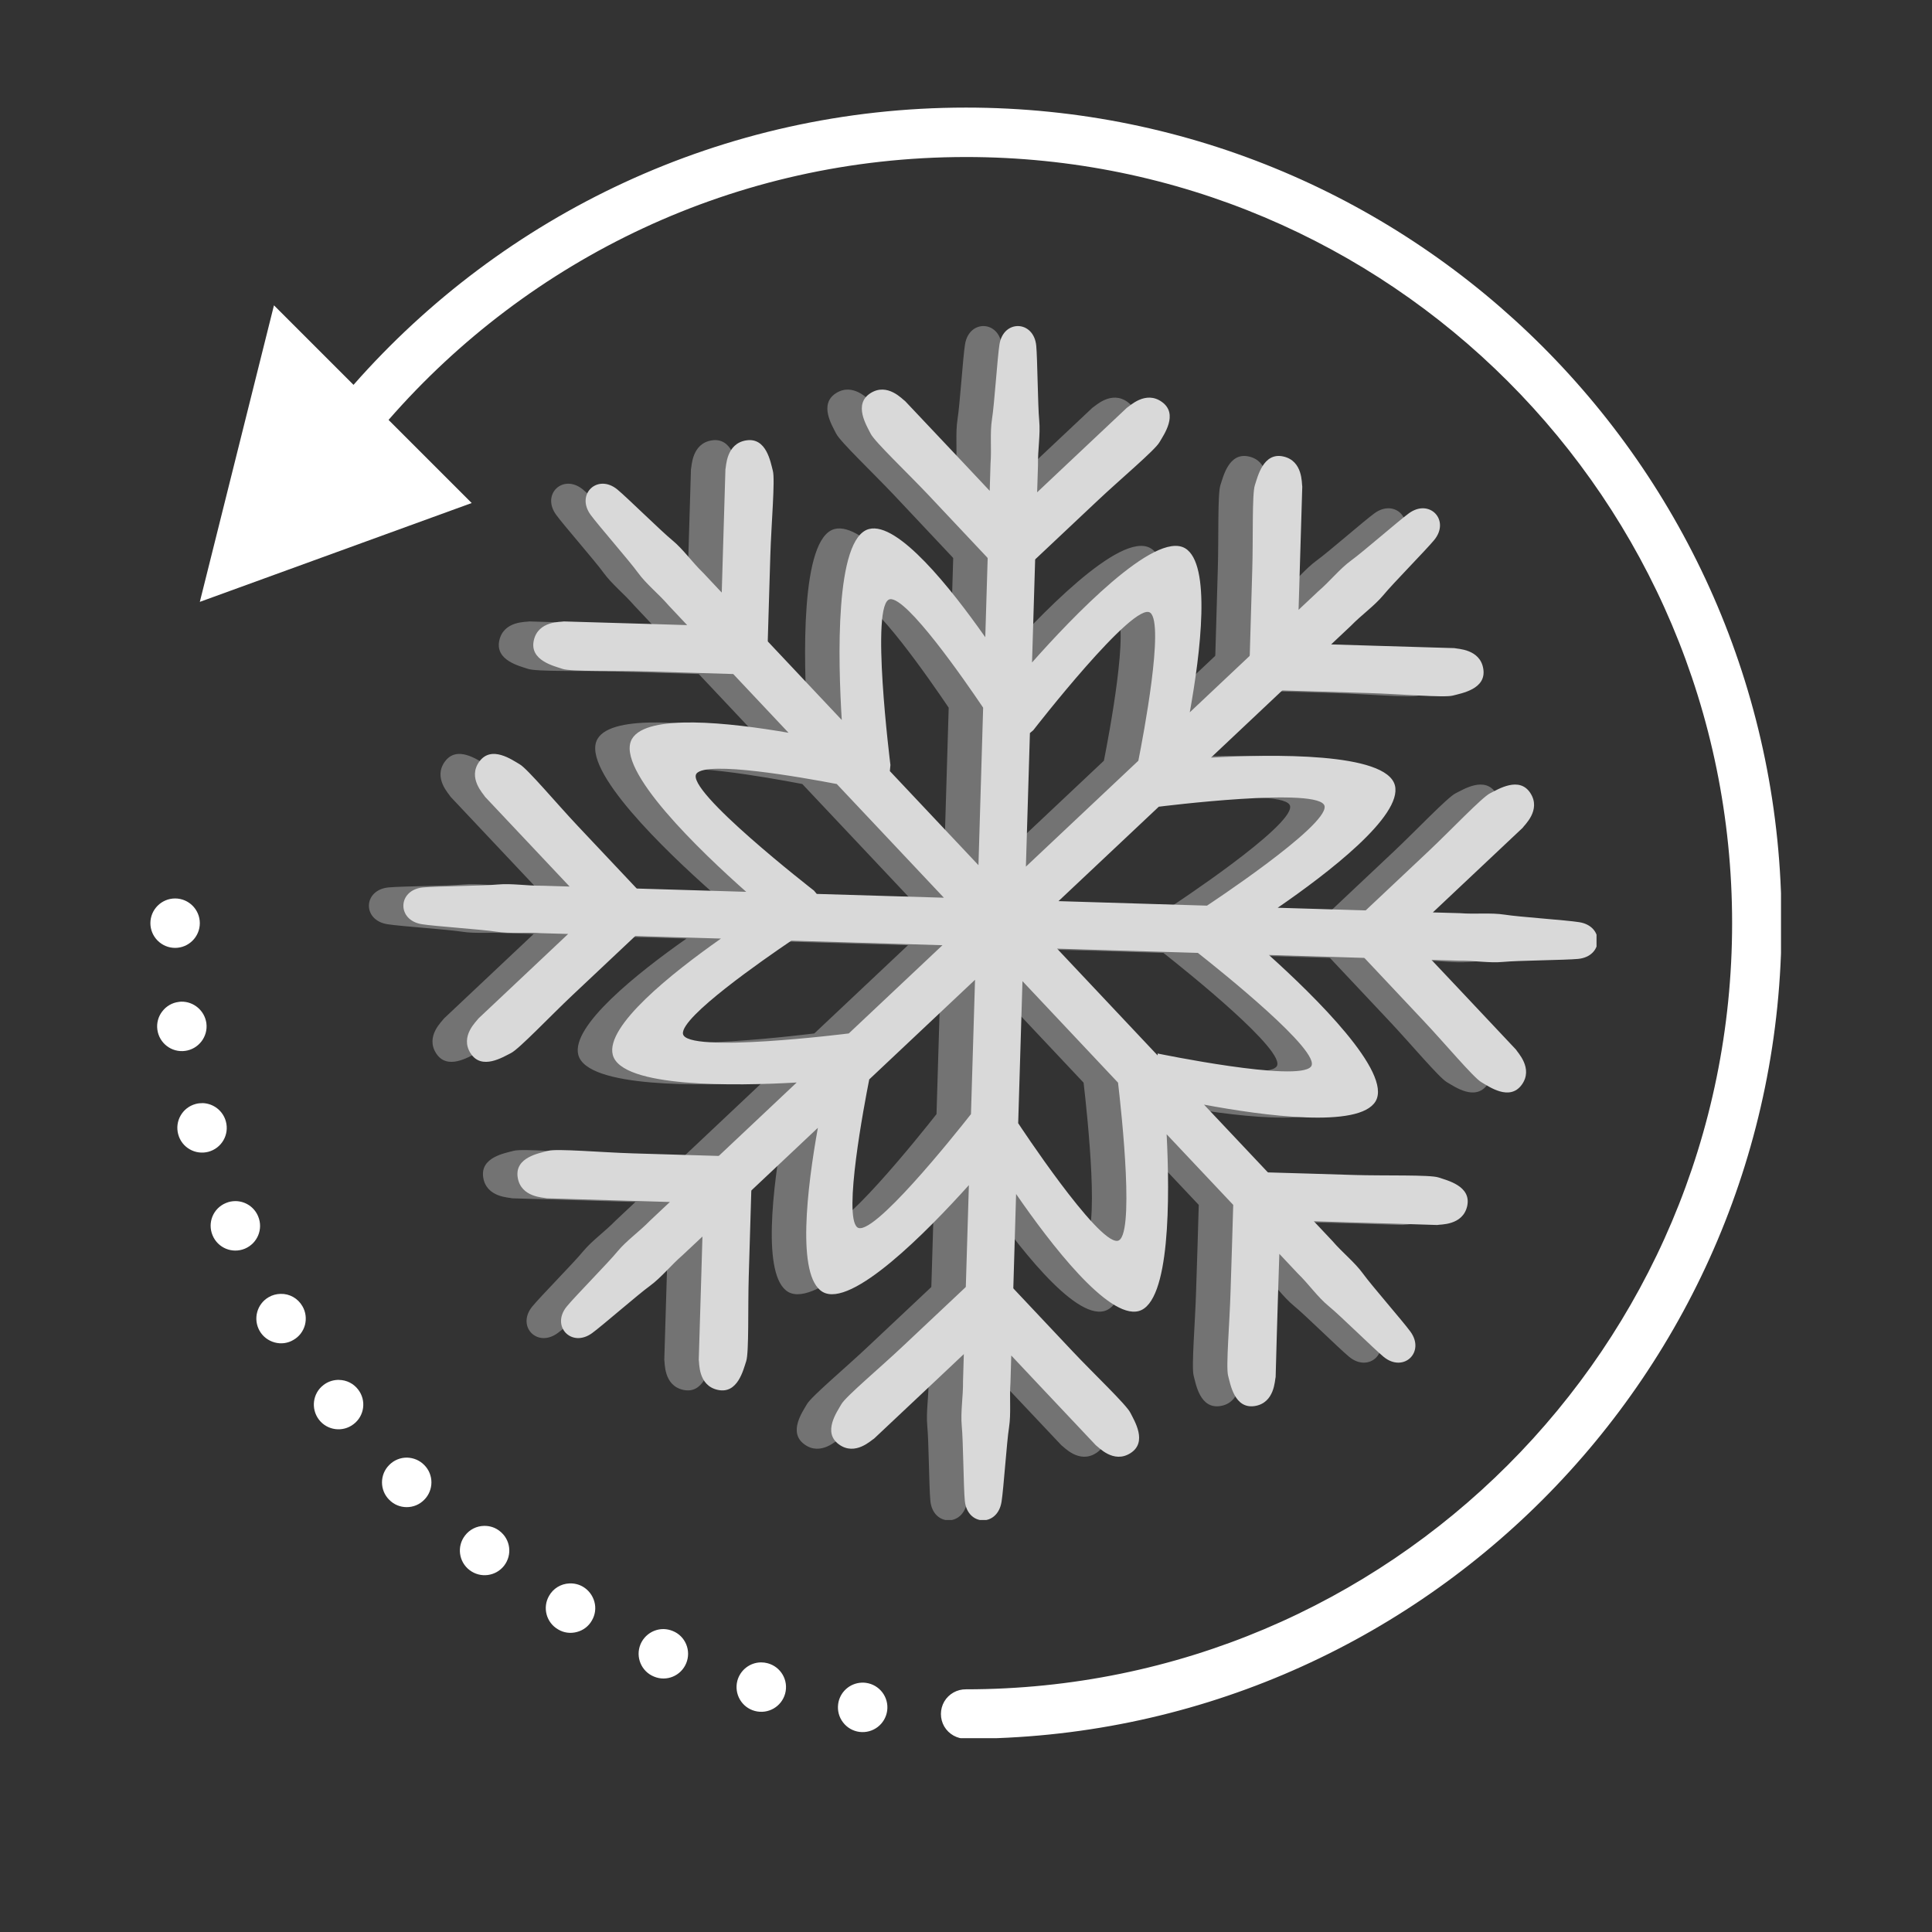 <svg xmlns="http://www.w3.org/2000/svg" xmlns:xlink="http://www.w3.org/1999/xlink" width="500" zoomAndPan="magnify" viewBox="0 0 375 375" height="500" preserveAspectRatio="xMidYMid meet" version="1.0"><rect x="0" y="0" width="375" height="375" fill="#333333" stroke="none"/><defs><clipPath id="aaf9490c51"><path d="M 71.602 63.281 L 303.195 63.281 L 303.195 295.031 L 71.602 295.031 Z M 71.602 63.281 " clip-rule="nonzero"/></clipPath><clipPath id="04c9058a6f"><path d="M 78.289 63.281 L 309.887 63.281 L 309.887 295.031 L 78.289 295.031 Z M 78.289 63.281 " clip-rule="nonzero"/></clipPath><clipPath id="fb5b486e0e"><path d="M 29.191 20.883 L 345.691 20.883 L 345.691 337.383 L 29.191 337.383 Z M 29.191 20.883 " clip-rule="nonzero"/></clipPath></defs><g clip-path="url(#aaf9490c51)"><path fill="#737373" d="M 227.582 175.785 C 218.191 175.5 208.539 175.215 198.766 174.91 C 205.352 168.711 211.879 162.566 218.234 156.582 C 218.234 156.582 249.969 152.574 250.418 156.523 C 250.867 160.477 227.582 175.785 227.582 175.785 Z M 247.773 207.023 C 245.281 210.133 218.004 204.484 218.004 204.484 L 218 204.852 C 211.641 198.098 205.102 191.152 198.484 184.129 C 207.742 184.41 216.902 184.684 225.82 184.957 C 230.047 188.289 250 204.238 247.773 207.023 Z M 210.199 240.848 C 206.25 241.309 190.941 218.012 190.941 218.012 C 191.203 209.031 191.484 199.789 191.77 190.441 C 198.055 197.117 204.273 203.719 210.324 210.145 C 211.051 216.398 213.641 240.473 210.199 240.848 Z M 193.219 142.289 L 193.871 141.738 C 193.871 141.738 213.473 116.465 216.586 118.941 C 219.328 121.152 215.258 142.645 214.266 147.656 C 207.168 154.34 199.852 161.23 192.434 168.215 C 192.699 159.445 192.961 150.758 193.219 142.289 Z M 183.227 167.93 C 177.418 161.758 171.652 155.637 166.031 149.668 L 166.141 148.484 C 166.141 148.484 162.133 116.754 166.09 116.305 C 169.387 115.934 180.473 131.922 184.141 137.359 C 183.848 147.281 183.539 157.539 183.227 167.93 Z M 181.777 216.25 C 178.449 220.477 162.492 240.43 159.707 238.219 C 156.957 236.023 161.035 214.531 162.027 209.512 C 168.715 203.211 175.598 196.73 182.562 190.172 C 182.297 198.996 182.027 207.734 181.777 216.25 Z M 158.055 200.59 C 158.055 200.59 126.316 204.602 125.867 200.641 C 125.5 197.344 141.492 186.254 146.914 182.582 C 156.449 182.875 166.285 183.168 176.238 183.465 C 170.102 189.246 164.004 194.988 158.062 200.59 Z M 128.512 150.145 C 130.531 147.613 148.879 150.863 155.727 152.176 C 162.477 159.34 169.457 166.75 176.52 174.246 C 168.184 174 159.91 173.75 151.844 173.508 L 151.297 172.863 C 151.297 172.863 126.031 153.254 128.512 150.145 Z M 299.816 178.992 C 297.367 178.594 288.121 177.977 285.375 177.535 C 282.625 177.113 279.684 177.484 276.668 177.246 C 274.98 177.199 273.172 177.152 271.426 177.098 C 273.188 175.43 275.023 173.699 276.875 171.961 C 281.223 167.863 285.582 163.77 288.84 160.695 C 289.137 160.199 292.512 157.27 290.363 153.945 C 288.211 150.602 284.09 153.203 282.523 153.984 C 280.953 154.766 274.906 161.156 270.559 165.25 C 266.211 169.348 261.852 173.449 258.598 176.516 C 258.535 176.609 258.445 176.637 258.355 176.707 C 252.906 176.539 247.199 176.371 241.316 176.195 C 251.008 169.527 265.586 158.359 264.062 152.438 C 262.391 146 240.164 146.391 228.352 147.055 C 233.133 142.551 237.762 138.191 242.168 134.039 C 242.273 134.043 242.375 133.992 242.48 134.02 C 246.945 134.156 252.922 134.336 258.895 134.516 C 264.867 134.691 273.621 135.469 275.324 135.008 C 277.027 134.551 281.836 133.762 281.223 129.844 C 280.625 125.93 276.145 125.965 275.605 125.801 C 271.125 125.672 265.152 125.484 259.18 125.309 C 256.641 125.23 254.113 125.16 251.68 125.082 C 252.965 123.883 254.281 122.637 255.504 121.484 C 257.625 119.309 260.043 117.641 261.836 115.496 C 263.598 113.34 270.098 106.746 271.68 104.828 C 274.844 100.996 270.797 96.695 266.781 99.629 C 264.777 101.086 257.805 107.184 255.535 108.816 C 253.293 110.465 251.488 112.797 249.188 114.773 C 247.945 115.93 246.648 117.168 245.363 118.367 C 245.438 115.941 245.527 113.426 245.586 110.891 C 245.766 104.914 245.945 98.945 246.078 94.453 C 245.945 93.887 246.258 89.445 242.375 88.598 C 238.508 87.758 237.434 92.512 236.879 94.18 C 236.312 95.848 236.566 104.637 236.371 110.609 C 236.207 116.582 236.027 122.551 235.895 127.031 C 235.91 127.137 235.863 127.234 235.848 127.328 C 232.129 130.836 228.246 134.5 224.246 138.262 C 226.336 126.676 228.457 109.438 223.332 106.414 C 217.441 102.949 201.285 119.949 193.625 128.586 C 193.832 121.672 194.035 114.973 194.234 108.613 C 194.297 108.543 194.34 108.438 194.438 108.391 C 197.691 105.324 202.051 101.223 206.402 97.125 C 210.742 93.031 217.469 87.391 218.352 85.859 C 219.238 84.34 222.062 80.371 218.871 78.039 C 215.672 75.691 212.547 78.867 212.031 79.152 C 208.773 82.223 204.418 86.316 200.078 90.406 C 198.23 92.148 196.391 93.887 194.617 95.555 C 194.672 93.801 194.73 91.992 194.781 90.309 C 194.73 87.273 195.277 84.367 195.02 81.602 C 194.746 78.82 194.684 69.559 194.441 67.098 C 193.973 62.152 188.062 61.965 187.305 66.875 C 186.91 69.332 186.305 78.566 185.863 81.32 C 185.426 84.07 185.805 87 185.57 90.031 C 185.52 91.707 185.457 93.508 185.41 95.27 C 183.75 93.504 182.016 91.672 180.285 89.816 C 176.176 85.477 172.082 81.113 169 77.863 C 168.512 77.555 165.59 74.188 162.25 76.324 C 158.906 78.48 161.516 82.594 162.305 84.176 C 163.086 85.742 169.469 91.789 173.57 96.133 C 177.664 100.488 181.754 104.832 184.832 108.105 C 184.918 108.172 184.957 108.258 185.016 108.332 C 184.863 113.262 184.707 118.402 184.555 123.68 C 177.809 114.086 167.578 101.238 161.996 102.68 C 155.297 104.414 155.992 128.406 156.699 139.75 C 151.723 134.469 146.914 129.367 142.355 124.523 C 142.363 124.43 142.312 124.336 142.34 124.227 C 142.473 119.746 142.648 113.77 142.832 107.805 C 143.012 101.832 143.785 93.07 143.32 91.379 C 142.871 89.676 142.07 84.863 138.156 85.477 C 134.238 86.09 134.277 90.539 134.113 91.102 C 133.98 95.586 133.805 101.559 133.621 107.523 C 133.547 110.066 133.473 112.594 133.402 115.02 C 132.195 113.734 130.957 112.422 129.801 111.191 C 127.613 109.082 125.957 106.648 123.809 104.867 C 121.652 103.102 115.066 96.602 113.152 95.02 C 109.32 91.859 105.012 95.906 107.949 99.922 C 109.406 101.934 115.508 108.898 117.137 111.156 C 118.777 113.41 121.109 115.219 123.094 117.516 C 124.242 118.734 125.484 120.055 126.688 121.332 C 124.262 121.262 121.746 121.188 119.203 121.105 C 113.223 120.941 107.254 120.754 102.773 120.621 C 102.211 120.758 97.77 120.445 96.914 124.32 C 96.074 128.191 100.828 129.266 102.5 129.832 C 104.16 130.395 112.953 130.148 118.922 130.324 C 124.902 130.504 130.863 130.684 135.352 130.82 C 135.457 130.789 135.555 130.836 135.641 130.84 C 139.09 134.508 142.68 138.312 146.367 142.23 C 134.844 140.238 118.887 138.5 115.988 143.406 C 112.523 149.293 129.512 165.453 138.145 173.102 C 130.781 172.875 123.676 172.664 116.926 172.465 C 116.863 172.398 116.758 172.355 116.711 172.262 C 113.637 169.008 109.539 164.648 105.438 160.305 C 101.344 155.953 95.695 149.211 94.18 148.344 C 92.652 147.457 88.691 144.621 86.352 147.82 C 84.012 151.02 87.191 154.137 87.465 154.664 C 90.535 157.918 94.633 162.27 98.73 166.621 C 100.473 168.477 102.199 170.309 103.871 172.078 C 102.121 172.02 100.305 171.973 98.633 171.918 C 95.586 171.961 92.691 171.43 89.922 171.68 C 87.145 171.953 77.887 172.012 75.41 172.25 C 70.457 172.723 70.289 178.633 75.207 179.391 C 77.652 179.789 86.898 180.402 89.645 180.84 C 92.398 181.27 95.316 180.902 98.352 181.129 C 100.031 181.18 101.832 181.238 103.59 181.281 C 101.828 182.949 99.992 184.676 98.141 186.414 C 93.801 190.523 89.438 194.613 86.176 197.688 C 85.871 198.184 82.512 201.113 84.652 204.449 C 86.793 207.785 90.918 205.184 92.5 204.395 C 94.07 203.609 100.113 197.227 104.457 193.129 C 108.805 189.035 113.156 184.941 116.426 181.867 C 116.477 181.777 116.57 181.742 116.652 181.68 C 121.969 181.836 127.539 182.012 133.25 182.176 C 123.66 188.918 110.812 199.152 112.246 204.742 C 113.91 211.18 136.145 210.793 147.953 210.113 C 142.711 215.039 137.648 219.82 132.848 224.344 C 132.75 224.344 132.656 224.387 132.543 224.359 C 128.07 224.223 122.098 224.047 116.129 223.867 C 110.152 223.688 101.402 222.91 99.699 223.371 C 98 223.836 93.18 224.613 93.793 228.539 C 94.406 232.453 98.863 232.41 99.418 232.59 C 103.906 232.723 109.879 232.902 115.852 233.082 C 118.391 233.156 120.906 233.23 123.332 233.305 C 122.059 234.5 120.746 235.738 119.516 236.891 C 117.406 239.07 114.973 240.742 113.188 242.879 C 111.426 245.043 104.922 251.629 103.344 253.559 C 100.172 257.379 104.227 261.684 108.238 258.754 C 110.254 257.289 117.223 251.195 119.48 249.57 C 121.727 247.91 123.535 245.582 125.836 243.594 C 127.066 242.445 128.379 241.207 129.656 240.012 C 129.578 242.445 129.512 244.953 129.434 247.492 C 129.254 253.469 129.074 259.441 128.938 263.922 C 129.074 264.488 128.77 268.941 132.637 269.777 C 136.512 270.629 137.59 265.863 138.145 264.207 C 138.707 262.531 138.461 253.75 138.641 247.762 C 138.82 241.805 139.004 235.828 139.133 231.348 C 139.105 231.242 139.164 231.152 139.164 231.051 C 143.289 227.168 147.613 223.09 152.059 218.906 C 149.977 230.48 147.859 247.73 152.969 250.75 C 158.547 254.035 173.324 238.98 181.367 230.035 C 181.16 236.875 180.973 243.492 180.773 249.762 C 180.711 249.84 180.676 249.941 180.582 249.988 C 177.309 253.051 172.961 257.172 168.609 261.25 C 164.277 265.355 157.535 271 156.641 272.523 C 155.77 274.047 152.922 278.008 156.137 280.352 C 159.328 282.68 162.449 279.5 162.969 279.23 C 166.234 276.168 170.582 272.047 174.941 267.969 C 176.789 266.223 178.625 264.488 180.391 262.832 C 180.336 264.594 180.273 266.387 180.23 268.059 C 180.273 271.105 179.73 274.004 179.984 276.781 C 180.273 279.559 180.332 288.82 180.582 291.285 C 181.039 296.227 186.941 296.422 187.711 291.492 C 188.109 289.043 188.719 279.812 189.164 277.066 C 189.59 274.301 189.223 271.375 189.441 268.344 C 189.492 266.672 189.551 264.863 189.594 263.102 C 191.262 264.879 192.988 266.699 194.734 268.566 C 198.836 272.914 202.926 277.258 206.008 280.516 C 206.496 280.828 209.426 284.188 212.758 282.039 C 216.086 279.902 213.496 275.781 212.715 274.211 C 211.93 272.629 205.547 266.594 201.445 262.234 C 197.336 257.887 193.242 253.543 190.18 250.27 C 190.086 250.211 190.059 250.105 189.992 250.047 C 190.172 244.207 190.348 238.07 190.535 231.75 C 197.203 241.43 208.379 256.008 214.301 254.484 C 220.496 252.887 220.371 232.246 219.758 220.16 C 224.215 224.883 228.547 229.48 232.668 233.859 C 232.668 233.961 232.699 234.066 232.668 234.156 C 232.535 238.637 232.371 244.609 232.16 250.586 C 231.996 256.543 231.234 265.312 231.684 267 C 232.129 268.703 232.922 273.512 236.852 272.914 C 240.762 272.301 240.734 267.836 240.914 267.281 C 241.031 262.801 241.195 256.828 241.391 250.855 C 241.465 248.316 241.555 245.789 241.629 243.371 C 242.824 244.641 244.062 245.969 245.215 247.18 C 247.395 249.301 249.039 251.734 251.203 253.512 C 253.367 255.273 259.953 261.785 261.867 263.355 C 265.703 266.52 270.008 262.473 267.062 258.457 C 265.602 256.453 259.508 249.48 257.879 247.223 C 256.234 244.969 253.906 243.176 251.918 240.863 C 250.77 239.637 249.531 238.324 248.32 237.039 C 250.754 237.113 253.277 237.188 255.816 237.277 C 261.793 237.441 267.75 237.621 272.246 237.77 C 272.801 237.621 277.25 237.934 278.102 234.066 C 278.922 230.184 274.188 229.109 272.516 228.539 C 270.859 227.988 262.062 228.242 256.086 228.062 C 250.113 227.867 244.137 227.703 239.656 227.57 C 239.555 227.602 239.465 227.539 239.375 227.523 C 235.418 223.328 231.281 218.938 227.008 214.41 C 238.555 216.562 257.176 219.086 260.312 213.754 C 263.598 208.188 248.543 193.418 239.598 185.359 C 245.992 185.559 252.188 185.746 258.09 185.926 C 258.164 185.984 258.254 186.027 258.312 186.113 C 261.387 189.387 265.48 193.727 269.574 198.086 C 273.68 202.43 279.312 209.164 280.836 210.047 C 282.359 210.922 286.316 213.77 288.676 210.562 C 291.004 207.355 287.824 204.234 287.555 203.719 C 284.492 200.461 280.387 196.117 276.293 191.754 C 274.547 189.91 272.828 188.078 271.156 186.305 C 272.918 186.363 274.711 186.418 276.383 186.465 C 279.43 186.418 282.328 186.969 285.105 186.703 C 287.883 186.43 297.129 186.363 299.609 186.125 C 304.551 185.66 304.73 179.746 299.816 178.992 " fill-opacity="1" fill-rule="nonzero"/></g><g clip-path="url(#04c9058a6f)"><path fill="#d9d9d9" d="M 234.273 175.785 C 224.883 175.5 215.227 175.215 205.453 174.91 C 212.043 168.711 218.57 162.566 224.922 156.582 C 224.922 156.582 256.66 152.574 257.109 156.523 C 257.555 160.477 234.273 175.785 234.273 175.785 Z M 254.465 207.023 C 251.969 210.133 224.695 204.484 224.695 204.484 L 224.688 204.852 C 218.332 198.098 211.789 191.152 205.176 184.129 C 214.434 184.41 223.594 184.684 232.512 184.957 C 236.738 188.289 256.691 204.238 254.465 207.023 Z M 216.891 240.848 C 212.938 241.309 197.629 218.012 197.629 218.012 C 197.895 209.031 198.176 199.789 198.461 190.441 C 204.742 197.117 210.961 203.719 217.012 210.145 C 217.742 216.398 220.332 240.473 216.891 240.848 Z M 199.906 142.289 L 200.559 141.738 C 200.559 141.738 220.16 116.465 223.277 118.941 C 226.02 121.152 221.949 142.645 220.953 147.656 C 213.855 154.34 206.539 161.23 199.125 168.215 C 199.387 159.445 199.648 150.758 199.906 142.289 Z M 189.918 167.93 C 184.109 161.758 178.344 155.637 172.719 149.668 L 172.832 148.484 C 172.832 148.484 168.82 116.754 172.777 116.305 C 176.074 115.934 187.164 131.922 190.828 137.359 C 190.535 147.281 190.227 157.539 189.918 167.93 Z M 188.465 216.25 C 185.141 220.477 169.184 240.43 166.395 238.219 C 163.648 236.023 167.727 214.531 168.719 209.512 C 175.402 203.211 182.289 196.73 189.254 190.172 C 188.984 198.996 188.719 207.734 188.465 216.25 Z M 164.746 200.59 C 164.746 200.59 133.008 204.602 132.559 200.641 C 132.191 197.344 148.18 186.254 153.602 182.582 C 163.141 182.875 172.977 183.168 182.93 183.465 C 176.793 189.246 170.695 194.988 164.75 200.59 Z M 135.199 150.145 C 137.219 147.613 155.566 150.863 162.418 152.176 C 169.168 159.34 176.145 166.75 183.207 174.246 C 174.871 174 166.598 173.75 158.531 173.508 L 157.988 172.863 C 157.988 172.863 132.719 153.254 135.199 150.145 Z M 306.508 178.992 C 304.059 178.594 294.812 177.977 292.062 177.535 C 289.316 177.113 286.375 177.484 283.355 177.246 C 281.668 177.199 279.863 177.152 278.113 177.098 C 279.875 175.43 281.715 173.699 283.566 171.961 C 287.91 167.863 292.273 163.77 295.527 160.695 C 295.828 160.199 299.203 157.27 297.051 153.945 C 294.902 150.602 290.781 153.203 289.211 153.984 C 287.645 154.766 281.594 161.156 277.25 165.25 C 272.902 169.348 268.539 173.449 265.285 176.516 C 265.227 176.609 265.137 176.637 265.047 176.707 C 259.594 176.539 253.891 176.371 248.004 176.195 C 257.699 169.527 272.273 158.359 270.75 152.438 C 269.078 146 246.855 146.391 235.043 147.055 C 239.82 142.551 244.449 138.191 248.855 134.039 C 248.961 134.043 249.066 133.992 249.172 134.02 C 253.637 134.156 259.609 134.336 265.582 134.516 C 271.559 134.691 280.309 135.469 282.012 135.008 C 283.715 134.551 288.523 133.762 287.91 129.844 C 287.312 125.93 282.832 125.965 282.297 125.801 C 277.816 125.672 271.84 125.484 265.867 125.309 C 263.328 125.23 260.805 125.16 258.371 125.082 C 259.656 123.883 260.969 122.637 262.195 121.484 C 264.312 119.309 266.734 117.641 268.527 115.496 C 270.289 113.34 276.785 106.746 278.367 104.828 C 281.535 100.996 277.488 96.695 273.469 99.629 C 271.469 101.086 264.492 107.184 262.223 108.816 C 259.984 110.465 258.176 112.797 255.875 114.773 C 254.637 115.93 253.336 117.168 252.051 118.367 C 252.129 115.941 252.215 113.426 252.277 110.891 C 252.457 104.914 252.637 98.945 252.77 94.453 C 252.637 93.887 252.949 89.445 249.066 88.598 C 245.199 87.758 244.121 92.512 243.57 94.18 C 243 95.848 243.254 104.637 243.062 110.609 C 242.898 116.582 242.719 122.551 242.582 127.031 C 242.598 127.137 242.555 127.234 242.539 127.328 C 238.82 130.836 234.938 134.5 230.934 138.262 C 233.023 126.676 235.145 109.438 230.023 106.414 C 224.133 102.949 207.977 119.949 200.316 128.586 C 200.52 121.672 200.727 114.973 200.922 108.613 C 200.984 108.543 201.027 108.438 201.125 108.391 C 204.383 105.324 208.742 101.223 213.094 97.125 C 217.434 93.031 224.16 87.391 225.039 85.859 C 225.93 84.34 228.754 80.371 225.559 78.039 C 222.363 75.691 219.234 78.867 218.723 79.152 C 215.461 82.223 211.109 86.316 206.77 90.406 C 204.918 92.148 203.082 93.887 201.309 95.555 C 201.359 93.801 201.418 91.992 201.473 90.309 C 201.418 87.273 201.969 84.367 201.711 81.602 C 201.438 78.82 201.371 69.559 201.133 67.098 C 200.66 62.152 194.75 61.965 193.992 66.875 C 193.602 69.332 192.996 78.566 192.551 81.32 C 192.113 84.07 192.492 87 192.258 90.031 C 192.207 91.707 192.148 93.508 192.102 95.27 C 190.438 93.504 188.707 91.672 186.973 89.816 C 182.867 85.477 178.77 81.113 175.691 77.863 C 175.199 77.555 172.277 74.188 168.941 76.324 C 165.598 78.48 168.203 82.594 168.992 84.176 C 169.773 85.742 176.156 91.789 180.258 96.133 C 184.355 100.488 188.445 104.832 191.523 108.105 C 191.605 108.172 191.648 108.258 191.707 108.332 C 191.555 113.262 191.395 118.402 191.242 123.68 C 184.5 114.086 174.266 101.238 168.684 102.68 C 161.984 104.414 162.68 128.406 163.387 139.75 C 158.41 134.469 153.602 129.367 149.047 124.523 C 149.051 124.43 149 124.336 149.027 124.227 C 149.164 119.746 149.336 113.77 149.52 107.805 C 149.699 101.832 150.477 93.07 150.008 91.379 C 149.559 89.676 148.762 84.863 144.848 85.477 C 140.926 86.09 140.965 90.539 140.805 91.102 C 140.668 95.586 140.496 101.559 140.312 107.523 C 140.238 110.066 140.16 112.594 140.09 115.02 C 138.883 113.734 137.645 112.422 136.492 111.191 C 134.305 109.082 132.648 106.648 130.5 104.867 C 128.34 103.102 121.754 96.602 119.84 95.02 C 116.008 91.859 111.703 95.906 114.637 99.922 C 116.098 101.934 122.199 108.898 123.824 111.156 C 125.465 113.41 127.801 115.219 129.781 117.516 C 130.93 118.734 132.176 120.055 133.375 121.332 C 130.949 121.262 128.434 121.188 125.891 121.105 C 119.91 120.941 113.941 120.754 109.461 120.621 C 108.902 120.758 104.457 120.445 103.605 124.32 C 102.766 128.191 107.52 129.266 109.188 129.832 C 110.852 130.395 119.645 130.148 125.613 130.324 C 131.59 130.504 137.555 130.684 142.039 130.82 C 142.145 130.789 142.242 130.836 142.332 130.84 C 145.781 134.508 149.367 138.312 153.055 142.23 C 141.531 140.238 125.574 138.5 122.676 143.406 C 119.211 149.293 136.199 165.453 144.836 173.102 C 137.473 172.875 130.367 172.664 123.617 172.465 C 123.551 172.398 123.445 172.355 123.398 172.262 C 120.324 169.008 116.23 164.648 112.129 160.305 C 108.031 155.953 102.387 149.211 100.867 148.344 C 99.34 147.457 95.379 144.621 93.039 147.82 C 90.699 151.02 93.879 154.137 94.152 154.664 C 97.223 157.918 101.324 162.27 105.418 166.621 C 107.164 168.477 108.891 170.309 110.559 172.078 C 108.809 172.02 106.996 171.973 105.32 171.918 C 102.273 171.961 99.383 171.43 96.609 171.68 C 93.832 171.953 84.574 172.012 82.102 172.25 C 77.148 172.723 76.977 178.633 81.898 179.391 C 84.34 179.789 93.586 180.402 96.336 180.84 C 99.09 181.27 102.008 180.902 105.039 181.129 C 106.719 181.18 108.523 181.238 110.277 181.281 C 108.516 182.949 106.68 184.676 104.832 186.414 C 100.488 190.523 96.125 194.613 92.863 197.688 C 92.562 198.184 89.199 201.113 91.344 204.449 C 93.484 207.785 97.609 205.184 99.188 204.395 C 100.758 203.609 106.801 197.227 111.148 193.129 C 115.496 189.035 119.848 184.941 123.113 181.867 C 123.168 181.777 123.258 181.742 123.34 181.68 C 128.656 181.836 134.227 182.012 139.938 182.176 C 130.348 188.918 117.5 199.152 118.938 204.742 C 120.598 211.18 142.832 210.793 154.641 210.113 C 149.402 215.039 144.34 219.82 139.535 224.344 C 139.438 224.344 139.344 224.387 139.234 224.359 C 134.758 224.223 128.785 224.047 122.816 223.867 C 116.844 223.688 108.09 222.91 106.387 223.371 C 104.691 223.836 99.871 224.613 100.484 228.539 C 101.098 232.453 105.555 232.41 106.109 232.59 C 110.594 232.723 116.566 232.902 122.543 233.082 C 125.078 233.156 127.594 233.23 130.023 233.305 C 128.75 234.5 127.438 235.738 126.207 236.891 C 124.094 239.07 121.66 240.742 119.875 242.879 C 118.113 245.043 111.609 251.629 110.035 253.559 C 106.859 257.379 110.914 261.684 114.93 258.754 C 116.941 257.289 123.914 251.195 126.172 249.57 C 128.418 247.91 130.227 245.582 132.523 243.594 C 133.754 242.445 135.07 241.207 136.344 240.012 C 136.27 242.445 136.199 244.953 136.125 247.492 C 135.945 253.469 135.762 259.441 135.629 263.922 C 135.762 264.488 135.457 268.941 139.328 269.777 C 143.199 270.629 144.281 265.863 144.836 264.207 C 145.395 262.531 145.148 253.75 145.332 247.762 C 145.512 241.805 145.691 235.828 145.82 231.348 C 145.797 231.242 145.855 231.152 145.855 231.051 C 149.98 227.168 154.305 223.09 158.75 218.906 C 156.668 230.48 154.547 247.73 159.66 250.75 C 165.234 254.035 180.012 238.98 188.059 230.035 C 187.848 236.875 187.664 243.492 187.465 249.762 C 187.398 249.84 187.363 249.941 187.27 249.988 C 183.996 253.051 179.652 257.172 175.301 261.25 C 170.965 265.355 164.227 271 163.328 272.523 C 162.461 274.047 159.613 278.008 162.828 280.352 C 166.016 282.68 169.137 279.5 169.66 279.23 C 172.926 276.168 177.273 272.047 181.629 267.969 C 183.48 266.223 185.316 264.488 187.078 262.832 C 187.027 264.594 186.961 266.387 186.922 268.059 C 186.961 271.105 186.422 274.004 186.676 276.781 C 186.961 279.559 187.02 288.82 187.27 291.285 C 187.727 296.227 193.629 296.422 194.398 291.492 C 194.797 289.043 195.41 279.812 195.852 277.066 C 196.277 274.301 195.91 271.375 196.133 268.344 C 196.18 266.672 196.238 264.863 196.285 263.102 C 197.953 264.879 199.68 266.699 201.426 268.566 C 205.527 272.914 209.617 277.258 212.695 280.516 C 213.184 280.828 216.113 284.188 219.445 282.039 C 222.777 279.902 220.188 275.781 219.402 274.211 C 218.617 272.629 212.234 266.594 208.133 262.234 C 204.027 257.887 199.93 253.543 196.867 250.27 C 196.773 250.211 196.746 250.105 196.684 250.047 C 196.863 244.207 197.039 238.07 197.223 231.75 C 203.895 241.43 215.07 256.008 220.992 254.484 C 227.188 252.887 227.059 232.246 226.445 220.16 C 230.906 224.883 235.234 229.48 239.359 233.859 C 239.359 233.961 239.387 234.066 239.359 234.156 C 239.223 238.637 239.059 244.609 238.852 250.586 C 238.688 256.543 237.926 265.312 238.371 267 C 238.82 268.703 239.613 273.512 243.539 272.914 C 247.453 272.301 247.422 267.836 247.602 267.281 C 247.723 262.801 247.887 256.828 248.078 250.855 C 248.156 248.316 248.242 245.789 248.32 243.371 C 249.512 244.641 250.754 245.969 251.902 247.18 C 254.082 249.301 255.727 251.734 257.891 253.512 C 260.059 255.273 266.645 261.785 268.555 263.355 C 272.395 266.52 276.695 262.473 273.754 258.457 C 272.289 256.453 266.195 249.48 264.566 247.223 C 262.926 244.969 260.594 243.176 258.609 240.863 C 257.461 239.637 256.219 238.324 255.008 237.039 C 257.445 237.113 259.969 237.188 262.508 237.277 C 268.48 237.441 274.441 237.621 278.938 237.77 C 279.488 237.621 283.938 237.934 284.789 234.066 C 285.613 230.184 280.879 229.109 279.203 228.539 C 277.547 227.988 268.75 228.242 262.777 228.062 C 256.801 227.867 250.828 227.703 246.348 227.57 C 246.242 227.602 246.152 227.539 246.062 227.523 C 242.105 223.328 237.969 218.938 233.695 214.41 C 245.242 216.562 263.867 219.086 267.004 213.754 C 270.289 208.188 255.234 193.418 246.289 185.359 C 252.68 185.559 258.879 185.746 264.777 185.926 C 264.852 185.984 264.941 186.027 265 186.113 C 268.078 189.387 272.172 193.727 276.262 198.086 C 280.371 202.43 286 209.164 287.523 210.047 C 289.047 210.922 293.004 213.77 295.363 210.562 C 297.695 207.355 294.512 204.234 294.246 203.719 C 291.184 200.461 287.074 196.117 282.984 191.754 C 281.234 189.91 279.52 188.078 277.844 186.305 C 279.609 186.363 281.398 186.418 283.074 186.465 C 286.121 186.418 289.016 186.969 291.797 186.703 C 294.574 186.43 303.816 186.363 306.297 186.125 C 311.242 185.66 311.418 179.746 306.508 178.992 " fill-opacity="1" fill-rule="nonzero"/></g><g clip-path="url(#fb5b486e0e)"><path fill="#ffffff" d="M 187.496 20.883 C 140.141 20.883 97.625 41.723 68.617 74.699 L 53.176 59.262 L 38.785 116.824 L 91.555 97.637 L 75.418 81.504 C 102.684 50.246 142.727 30.477 187.496 30.477 C 269.684 30.477 336.203 97 336.203 179.188 C 336.203 261.375 269.684 327.895 187.496 327.895 C 185.77 327.875 184.16 328.777 183.277 330.273 C 182.418 331.773 182.418 333.609 183.277 335.109 C 184.16 336.609 185.77 337.508 187.496 337.488 C 274.871 337.488 345.797 266.562 345.797 179.188 C 345.797 91.809 274.871 20.883 187.496 20.883 Z M 33.988 174.391 C 31.348 174.391 29.191 176.543 29.191 179.188 C 29.191 181.828 31.348 183.984 33.988 183.984 C 36.633 183.984 38.785 181.828 38.785 179.188 C 38.785 176.543 36.633 174.391 33.988 174.391 Z M 35.152 194.422 C 34.98 194.441 34.832 194.441 34.664 194.477 C 33.406 194.629 32.266 195.301 31.496 196.312 C 30.711 197.309 30.371 198.602 30.543 199.855 C 30.898 202.48 33.297 204.332 35.938 203.977 C 38.543 203.621 40.398 201.223 40.059 198.602 C 39.723 196.164 37.605 194.363 35.152 194.422 Z M 39.387 214.113 C 38.918 214.113 38.43 214.152 37.961 214.285 C 35.414 214.977 33.895 217.602 34.59 220.168 C 35.262 222.715 37.887 224.234 40.453 223.559 C 43.02 222.867 44.539 220.242 43.844 217.676 C 43.301 215.652 41.504 214.207 39.387 214.113 Z M 45.719 233.133 C 45.082 233.133 44.445 233.246 43.844 233.508 C 41.391 234.52 40.23 237.312 41.258 239.77 C 42.27 242.223 45.062 243.383 47.52 242.371 C 49.973 241.344 51.133 238.551 50.105 236.094 C 49.375 234.316 47.648 233.152 45.719 233.133 Z M 54.453 251.141 C 53.645 251.16 52.859 251.367 52.148 251.781 C 49.859 253.109 49.074 256.031 50.402 258.34 C 51.023 259.426 52.07 260.23 53.309 260.566 C 54.547 260.906 55.855 260.738 56.945 260.082 C 58.051 259.461 58.855 258.414 59.191 257.176 C 59.512 255.938 59.344 254.629 58.703 253.539 C 57.824 252.004 56.195 251.086 54.453 251.141 Z M 65.789 267.84 C 65.676 267.82 65.562 267.84 65.469 267.84 C 64.496 267.895 63.559 268.23 62.789 268.832 C 60.691 270.426 60.297 273.441 61.91 275.559 C 63.52 277.656 66.539 278.051 68.637 276.422 C 70.734 274.828 71.148 271.812 69.516 269.711 C 68.637 268.551 67.27 267.855 65.789 267.84 Z M 79.02 282.922 C 77.727 282.902 76.469 283.41 75.551 284.348 C 73.676 286.203 73.676 289.258 75.551 291.113 C 76.449 292.031 77.668 292.535 78.941 292.535 C 80.219 292.535 81.434 292.031 82.336 291.113 C 84.207 289.238 84.207 286.203 82.336 284.348 C 81.453 283.449 80.273 282.961 79.02 282.922 Z M 93.973 296.172 C 92.508 296.191 91.141 296.883 90.262 298.043 C 88.629 300.145 89.043 303.16 91.141 304.754 C 93.238 306.363 96.238 305.973 97.852 303.891 C 99.48 301.773 99.086 298.777 96.969 297.164 C 96.125 296.488 95.059 296.152 93.973 296.172 Z M 110.516 307.34 C 108.867 307.414 107.387 308.312 106.582 309.738 C 105.25 312.023 106.039 314.965 108.344 316.277 C 109.43 316.934 110.742 317.102 111.98 316.766 C 113.215 316.445 114.266 315.641 114.883 314.535 C 115.539 313.43 115.707 312.117 115.371 310.898 C 115.031 309.664 114.227 308.613 113.141 307.977 C 112.336 307.508 111.418 307.301 110.516 307.34 Z M 128.863 316.203 C 126.875 316.164 125.078 317.344 124.309 319.184 C 123.316 321.617 124.477 324.43 126.934 325.422 C 129.367 326.453 132.18 325.289 133.191 322.836 C 133.68 321.656 133.68 320.344 133.191 319.164 C 132.703 317.984 131.766 317.047 130.586 316.578 C 130.043 316.352 129.461 316.223 128.863 316.203 Z M 147.711 322.668 C 145.559 322.688 143.684 324.148 143.121 326.227 C 142.449 328.793 143.965 331.418 146.512 332.094 C 149.082 332.785 151.703 331.27 152.398 328.719 C 153.09 326.152 151.574 323.527 149.004 322.836 C 148.594 322.723 148.164 322.668 147.711 322.668 Z M 167.258 326.602 C 164.914 326.695 162.984 328.457 162.684 330.762 C 162.516 332.035 162.855 333.312 163.641 334.324 C 164.41 335.336 165.551 335.992 166.809 336.16 C 169.449 336.496 171.848 334.66 172.203 332.02 C 172.543 329.395 170.703 326.996 168.082 326.641 C 167.801 326.602 167.52 326.582 167.258 326.602 Z M 167.258 326.602 " fill-opacity="1" fill-rule="nonzero"/></g></svg>